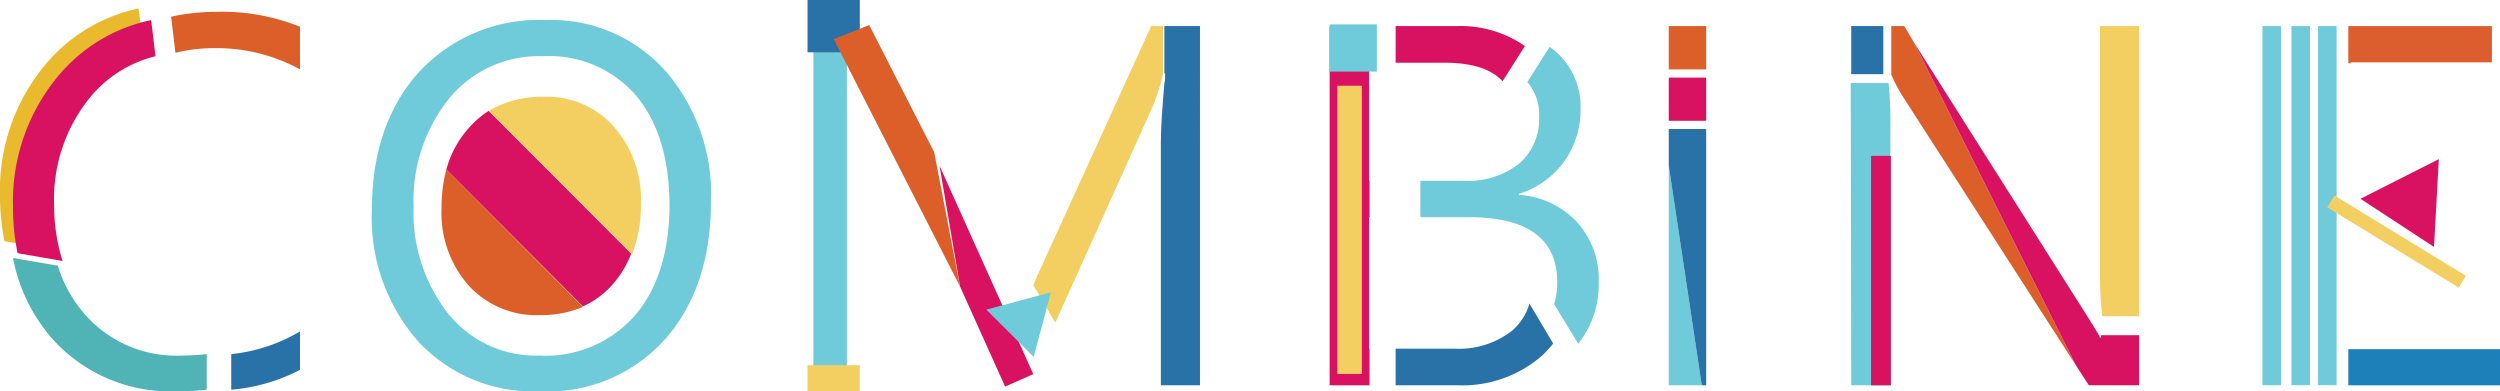 <svg id="圖層_1" data-name="圖層 1" xmlns="http://www.w3.org/2000/svg" viewBox="0 0 191.67 30"><defs><style>.cls-1{fill:#50b3b5;}.cls-2{fill:#2972a7;}.cls-3{fill:#e9ba2d;}.cls-4{fill:#d81261;}.cls-5{fill:#dc5f29;}.cls-6{fill:#6fcbd9;}.cls-7{fill:#f3cf62;}.cls-8{fill:#dc5e2f;}.cls-9{fill:#1e80b9;}</style></defs><title>logo</title><path class="cls-1" d="M13.89,27.26a9.29,9.29,0,0,1-7.34-3.11,10.22,10.22,0,0,1-2.12-3.78L1,19.78a13,13,0,0,0,3.2,6.4A12.15,12.15,0,0,0,13.51,30a21.79,21.79,0,0,0,2.34-.12V27.15A17.82,17.82,0,0,1,13.89,27.26Z"/><path class="cls-2" d="M17.73,27.15v2.73A14.18,14.18,0,0,0,23,28.36V25.41A12.94,12.94,0,0,1,17.73,27.15Z"/><path class="cls-3" d="M3.18,14.87a12.35,12.35,0,0,1,2.93-8.5A9.32,9.32,0,0,1,11,3.43L10.62.65A12.74,12.74,0,0,0,3.89,4.48,15,15,0,0,0,0,15a17.66,17.66,0,0,0,.34,3.49l3.46.59A13.89,13.89,0,0,1,3.18,14.87Z"/><path class="cls-4" d="M4.15,15.75A12.33,12.33,0,0,1,7.08,7.26a9.4,9.4,0,0,1,4.84-2.95l-.33-2.77A12.61,12.61,0,0,0,4.86,5.37,15,15,0,0,0,1,15.93a16.76,16.76,0,0,0,.35,3.48l3.45.6A14,14,0,0,1,4.15,15.75Z"/><path class="cls-5" d="M23,5.32V2.05A16,16,0,0,0,16.51.91a16,16,0,0,0-3.39.37l.33,2.77a12.37,12.37,0,0,1,3-.36A13.33,13.33,0,0,1,23,5.32Z"/><path class="cls-6" d="M51,5.42a11.7,11.7,0,0,0-9.16-3.88,12.48,12.48,0,0,0-9.73,4q-3.6,4-3.6,10.6a14.34,14.34,0,0,0,3.52,10A12,12,0,0,0,41.36,30,12.09,12.09,0,0,0,51,26q3.51-4,3.51-10.59A14.37,14.37,0,0,0,51,5.42ZM48.67,24.2a9.13,9.13,0,0,1-7.33,3.06,8.6,8.6,0,0,1-7-3.24,12.58,12.58,0,0,1-2.63-8.21,12.47,12.47,0,0,1,2.7-8.23,8.89,8.89,0,0,1,7.22-3.27,8.79,8.79,0,0,1,7.17,3.06q2.54,3.06,2.53,8.5C51.29,19.38,50.42,22.15,48.67,24.2Z"/><path class="cls-2" d="M89.27,2V5.63h.06c0,.27,0,.51-.06.77v0C89.12,8.19,89,9.71,89,10.94v18.6h3V2Z"/><path class="cls-7" d="M88.26,2,79.45,21.31c-.08.19-.16.37-.23.55l1.69,2.88L88.35,8.22a15.35,15.35,0,0,0,.82-2.59h0V2Z"/><path class="cls-2" d="M115.91,25.37a6.65,6.65,0,0,1-4.45,1.36H107v2.81h4.78a9.3,9.3,0,0,0,6.36-2.2,8,8,0,0,0,.94-1l-1.82-3.07A4.28,4.28,0,0,1,115.91,25.37Z"/><path class="cls-4" d="M111.67,2H107V4.81h3.77c2.09,0,3.57.48,4.43,1.42l1.71-2.7A8.64,8.64,0,0,0,111.67,2Z"/><path class="cls-6" d="M120.88,17a6.68,6.68,0,0,0-4.43-2.06v-.08a6.76,6.76,0,0,0,3.49-2.5,6.84,6.84,0,0,0,1.24-4,5.61,5.61,0,0,0-2.1-4.57l-.27-.2-1.71,2.7A3.78,3.78,0,0,1,118,8.9a4.54,4.54,0,0,1-1.53,3.65,6.36,6.36,0,0,1-4.26,1.31h-3.31v2.79h3.7c4.52,0,6.79,1.65,6.79,5a5.57,5.57,0,0,1-.24,1.67L121,26.35a7.28,7.28,0,0,0,1.57-4.7A6.53,6.53,0,0,0,120.88,17Z"/><polygon class="cls-4" points="104.96 26.73 104.96 16.65 105 16.65 105 13.86 104.96 13.86 104.96 4.81 105 4.81 105 2 101.94 2 101.94 29.54 105 29.54 105 26.73 104.96 26.73"/><polygon class="cls-6" points="127.94 26.89 127.94 29.54 130.47 29.54 127.94 12.7 127.94 26.89"/><polygon class="cls-2" points="127.94 9.89 127.94 12.7 130.47 29.54 130.81 29.54 130.81 9.89 127.94 9.89"/><polygon class="cls-5" points="130.81 2 127.94 2 127.94 3.93 127.94 5.32 130.81 5.32 130.81 2"/><rect class="cls-4" x="127.94" y="5.95" width="2.87" height="3.31"/><path class="cls-6" d="M141.93,29.54h3V9.92a28.28,28.28,0,0,0-.14-3.55h-2.9Z"/><path class="cls-2" d="M141.93,2V5.69h2.37v0h.09s0,0,0,0h0V2Z"/><path class="cls-5" d="M146,2h-1V5.72a12.42,12.42,0,0,0,.82,1.58L159.15,28,146.76,3.29Z"/><path class="cls-7" d="M164,2h-3V20.53a31,31,0,0,0,.17,3.71H164Z"/><path class="cls-4" d="M161.08,25.7l0,.19H161c0-.11-.41-.74-1.12-1.88L146.76,3.29,159.15,28l1,1.54H164V25.7Z"/><rect class="cls-6" x="173.46" y="2" width="1.42" height="27.53"/><rect class="cls-6" x="175.68" y="2" width="1.42" height="27.53"/><rect class="cls-6" x="177.72" y="2" width="1.42" height="27.53"/><polygon class="cls-8" points="180.22 4.78 191.05 4.78 191.05 2 180.04 2 180.04 4.85 180.22 4.85 180.22 4.78"/><polygon class="cls-9" points="182.26 26.77 180.22 26.77 180.04 26.77 180.04 29.54 191.67 29.54 191.67 26.77 182.26 26.77"/><path class="cls-5" d="M33.85,16a8.43,8.43,0,0,0,2.07,5.88,7.05,7.05,0,0,0,5.48,2.28,8.28,8.28,0,0,0,3.29-.63L34.22,13A11.4,11.4,0,0,0,33.85,16Z"/><path class="cls-4" d="M37.47,8.5A6.88,6.88,0,0,0,36,9.75,7.78,7.78,0,0,0,34.22,13L44.69,23.49A6.59,6.59,0,0,0,47,21.77a7.74,7.74,0,0,0,1.39-2.32Z"/><path class="cls-7" d="M47.05,9.7a6.86,6.86,0,0,0-5.37-2.28A8,8,0,0,0,37.47,8.5l11,11a10.71,10.71,0,0,0,.67-3.89A8.42,8.42,0,0,0,47.05,9.7Z"/><rect class="cls-6" x="62.36" y="2" width="2.57" height="27"/><rect class="cls-2" x="61.91" width="4.01" height="4.01"/><rect class="cls-7" x="61.91" y="28" width="4.01" height="2"/><polygon class="cls-5" points="66.64 1.92 63.92 3 73.61 21.98 71.62 11.66 66.64 1.92"/><polygon class="cls-4" points="73.61 21.98 77.06 29.64 79.22 28.68 72.03 12.7 73.61 21.98"/><polygon class="cls-6" points="75.62 23.74 80.57 22.41 79.25 27.36 75.62 23.74"/><line class="cls-7" x1="103.47" y1="6.57" x2="103.47" y2="28.67"/><rect class="cls-7" x="102.53" y="6.57" width="1.88" height="22.1"/><rect class="cls-6" x="101.94" y="1.87" width="3.62" height="3.62"/><rect class="cls-4" x="143.45" y="11.95" width="1.52" height="17.59"/><rect class="cls-7" x="183.22" y="12.62" width="1.06" height="11.81" transform="translate(72.17 165.69) rotate(-58.59)"/><polygon class="cls-4" points="180.97 15.24 186.98 12.2 186.61 18.93 180.97 15.24"/></svg>